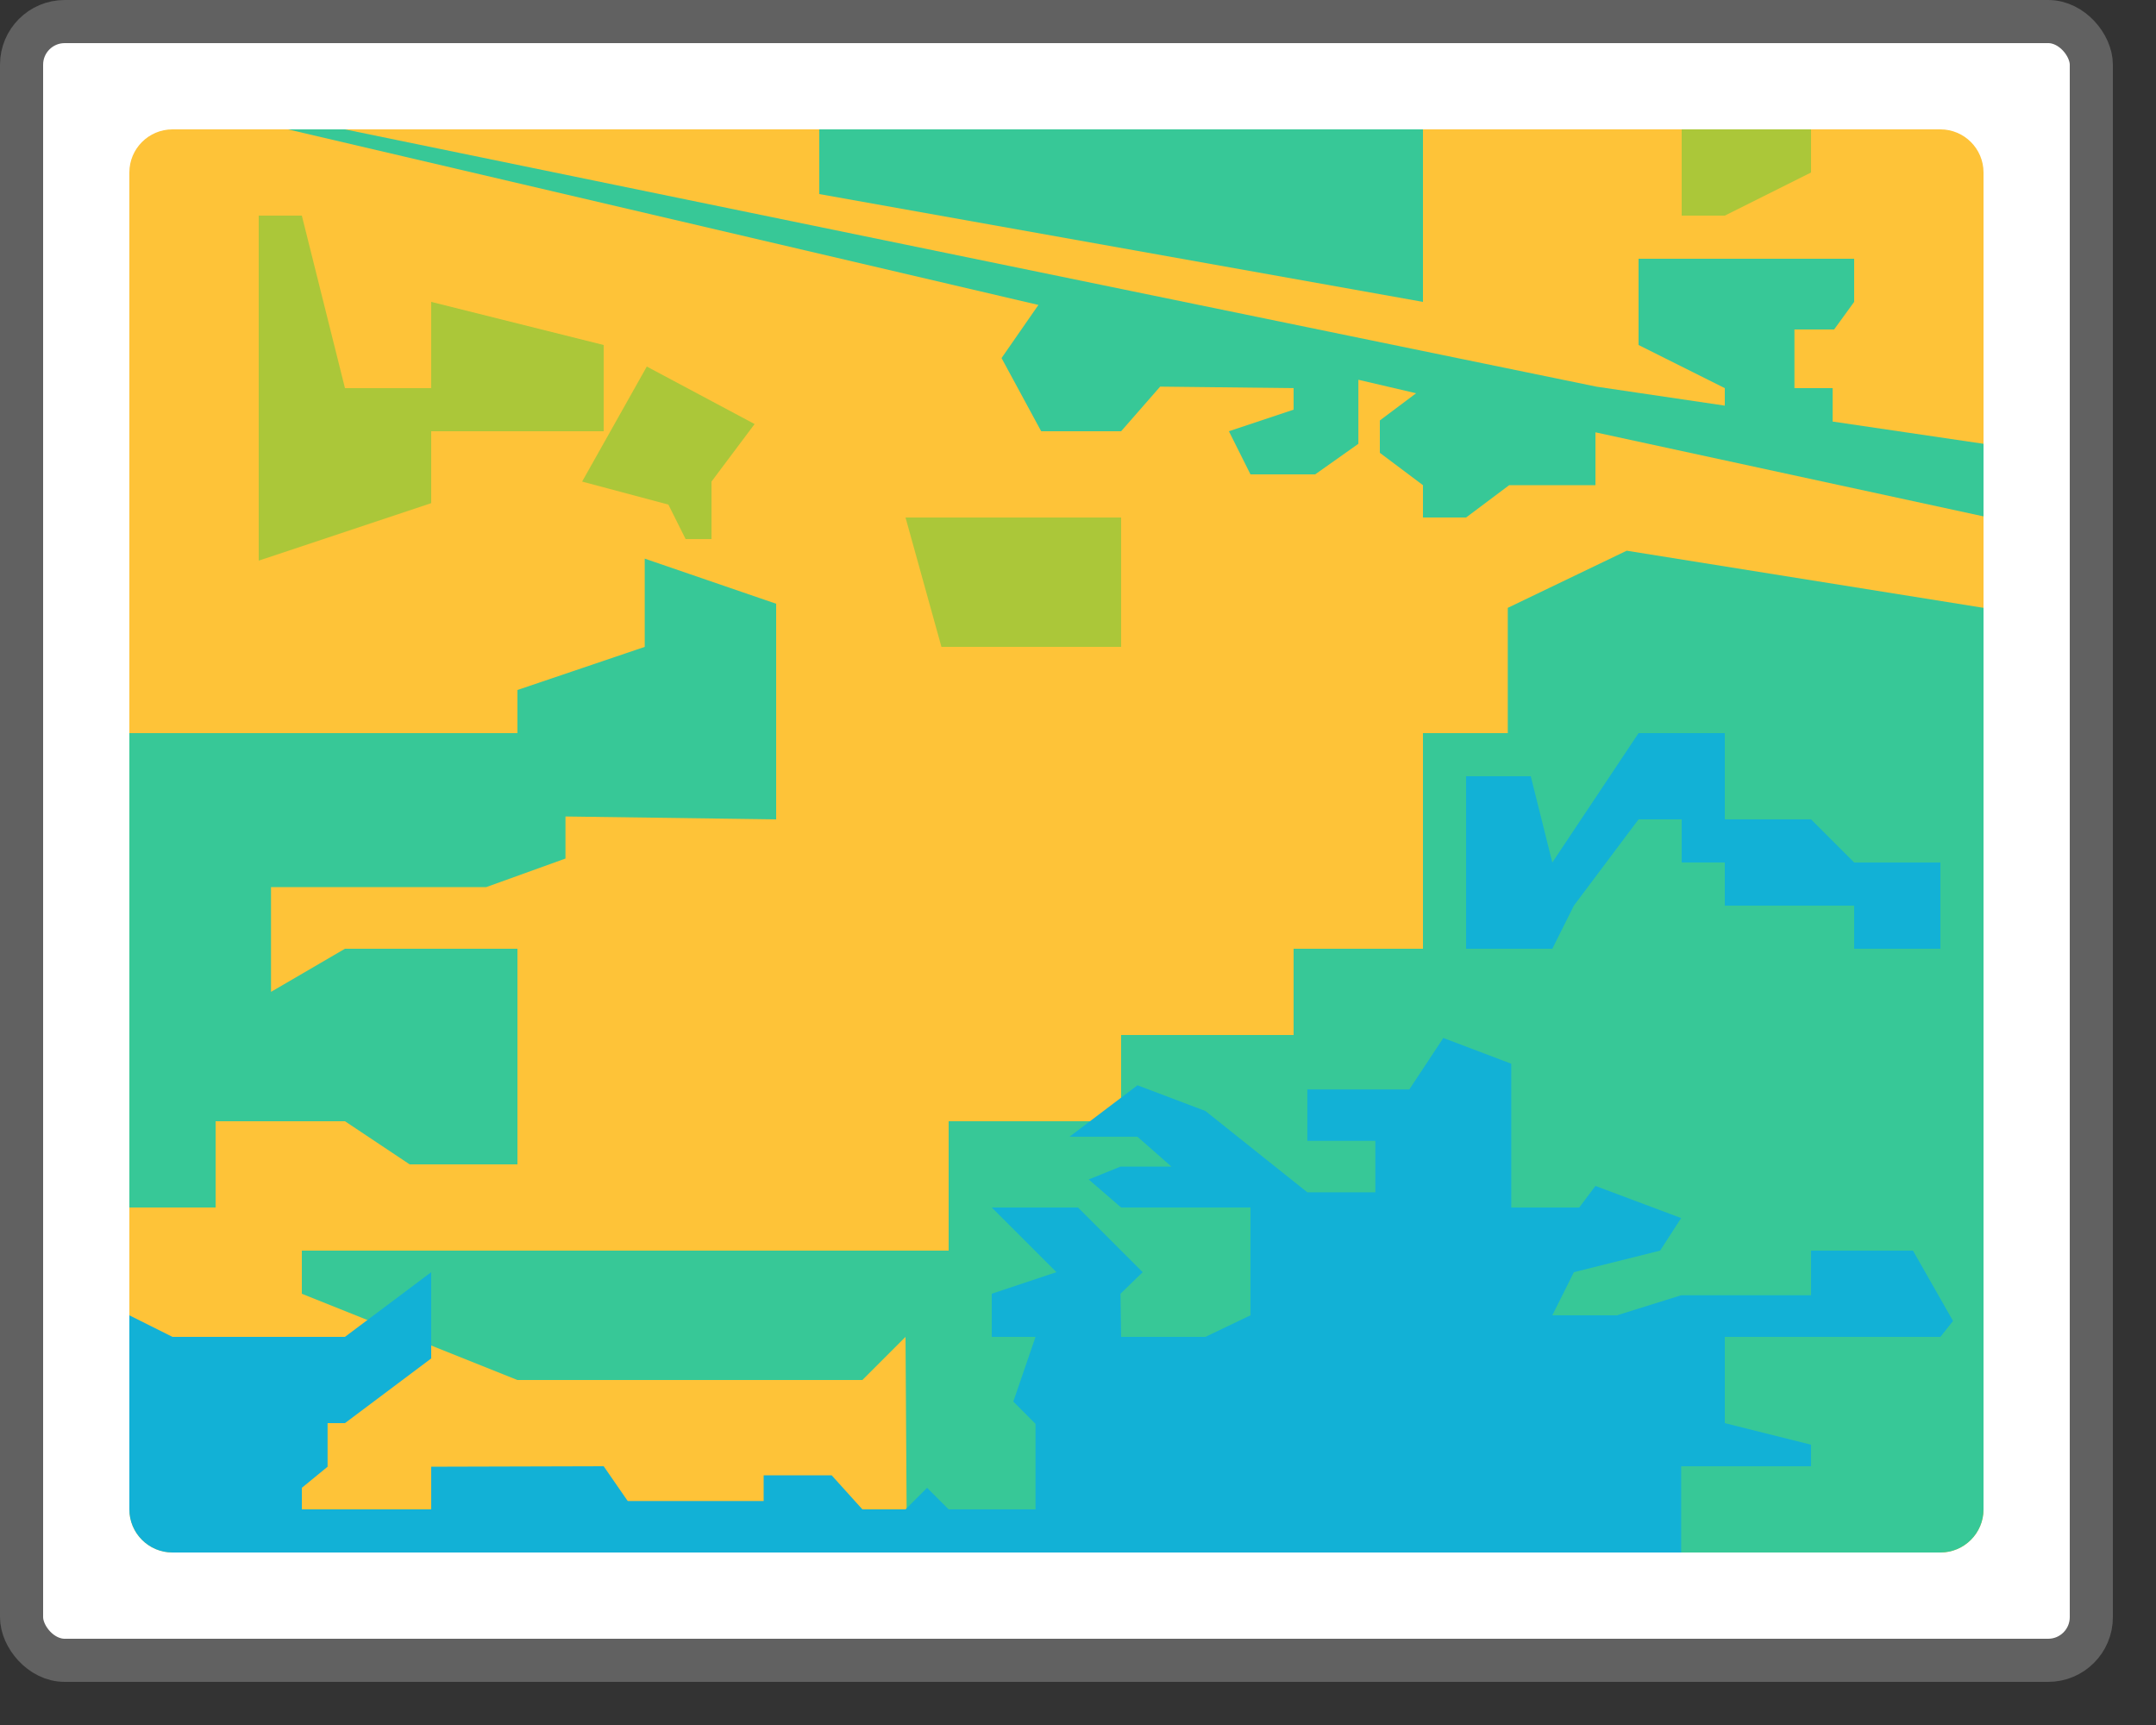 <svg width="50" height="40" viewBox="0 0 50 40" fill="none" xmlns="http://www.w3.org/2000/svg">
<rect x="0" y="0" width="50" height="40" fill="#333333" stroke="none"/>
<rect x="0.5" y="0.5" width="48" height="38" rx="1" fill="#FFFFFF"/>
<path d="M3 4C3 3.448 3.448 3 4 3H45C45.552 3 46 3.448 46 4V35C46 35.552 45.552 36 45 36H4C3.448 36 3 35.552 3 35V4Z" fill="#FEC338"/>
<path d="M39 3V5H40L42 4V3H39Z" fill="#ABC739"/>
<path d="M6 13L10 11.667V10H14V8L10 7V9H8L7 5H6V13Z" fill="#ABC739"/>
<path d="M21.833 15L21 12H26V15H21.833Z" fill="#ABC739"/>
<path d="M15 8.5L17.5 9.833L16.5 11.167V12.5H15.9L15.5 11.7L13.5 11.167L15 8.5Z" fill="#ABC739"/>
<path fill-rule="evenodd" clip-rule="evenodd" d="M34.967 14.095L37.725 12.77L46 14.095L46 35C46 35.552 45.552 36 45 36H21.032L21 31L20 32H12L7 30V29H22V26H26V24H30V22H33V17H34.967V14.095Z" fill="#37C897"/>
<path fill-rule="evenodd" clip-rule="evenodd" d="M14.952 15V12.954L18 14V19L13.114 18.933V19.908L11.275 20.571H6.285V23L8 22L12 22V27H9.5L8 26H5V28H3V17H12V16L14.952 15Z" fill="#37C897"/>
<path d="M37.018 8.965L8 3H6.678L24.082 7.071L23.227 8.303L24.146 10H26L26.905 8.965L30 9V9.5L28.5 10L29 11H30.5L31.502 10.291V8.806L32.841 9.119L32 9.75V10.5L33 11.25V12H34L35 11.25H37V10.025L46 11.974V10.291L42.5 9.775V9H41.615V7.64H42.535L43 7V6H38V8L40 9V9.406L37.018 8.965Z" fill="#37C897"/>
<path d="M19 4.5V3H33V7L19 4.5Z" fill="#37C897"/>
<path d="M38.988 34V36L4 36C3.448 36 3 35.552 3 35V30.5L4 31H8L10 29.5V31.5L8 33H7.597V34.011L7 34.5V35H10V34.011L14 34L14.558 34.807H17.71V34.21H19.287L20 35H21L21.5 34.5L22 35H24.015V33.017L23.5 32.5L24.015 31H23V30L24.5 29.5L23 28H25L26.5 29.5L25.985 30L26 31H27.955L29 30.5V28H26L25.248 27.35L25.985 27.052H27.167L26.379 26.359H24.803L26.379 25.166L27.955 25.762L30.319 27.648H31.896V26.455H30.319V25.262H32.684L33.472 24.069L35.048 24.666V28H36.624L37 27.5L38.988 28.245L38.5 29L36.5 29.5L36 30.5H37.5L38.988 30.035H42V29H44.364L45.293 30.631L45 31H40V33L42 33.5V34H38.988Z" fill="#12B1D6"/>
<path d="M40 20V21H43V22H45V20H43L42 19H40V17H38L36 20L35.5 18H34V22H36L36.5 21L38 19H39V20H40Z" fill="#12B1D6"/>
<rect x="0.5" y="0.5" width="48" height="38" rx="1" stroke="#616161"/>
</svg>
